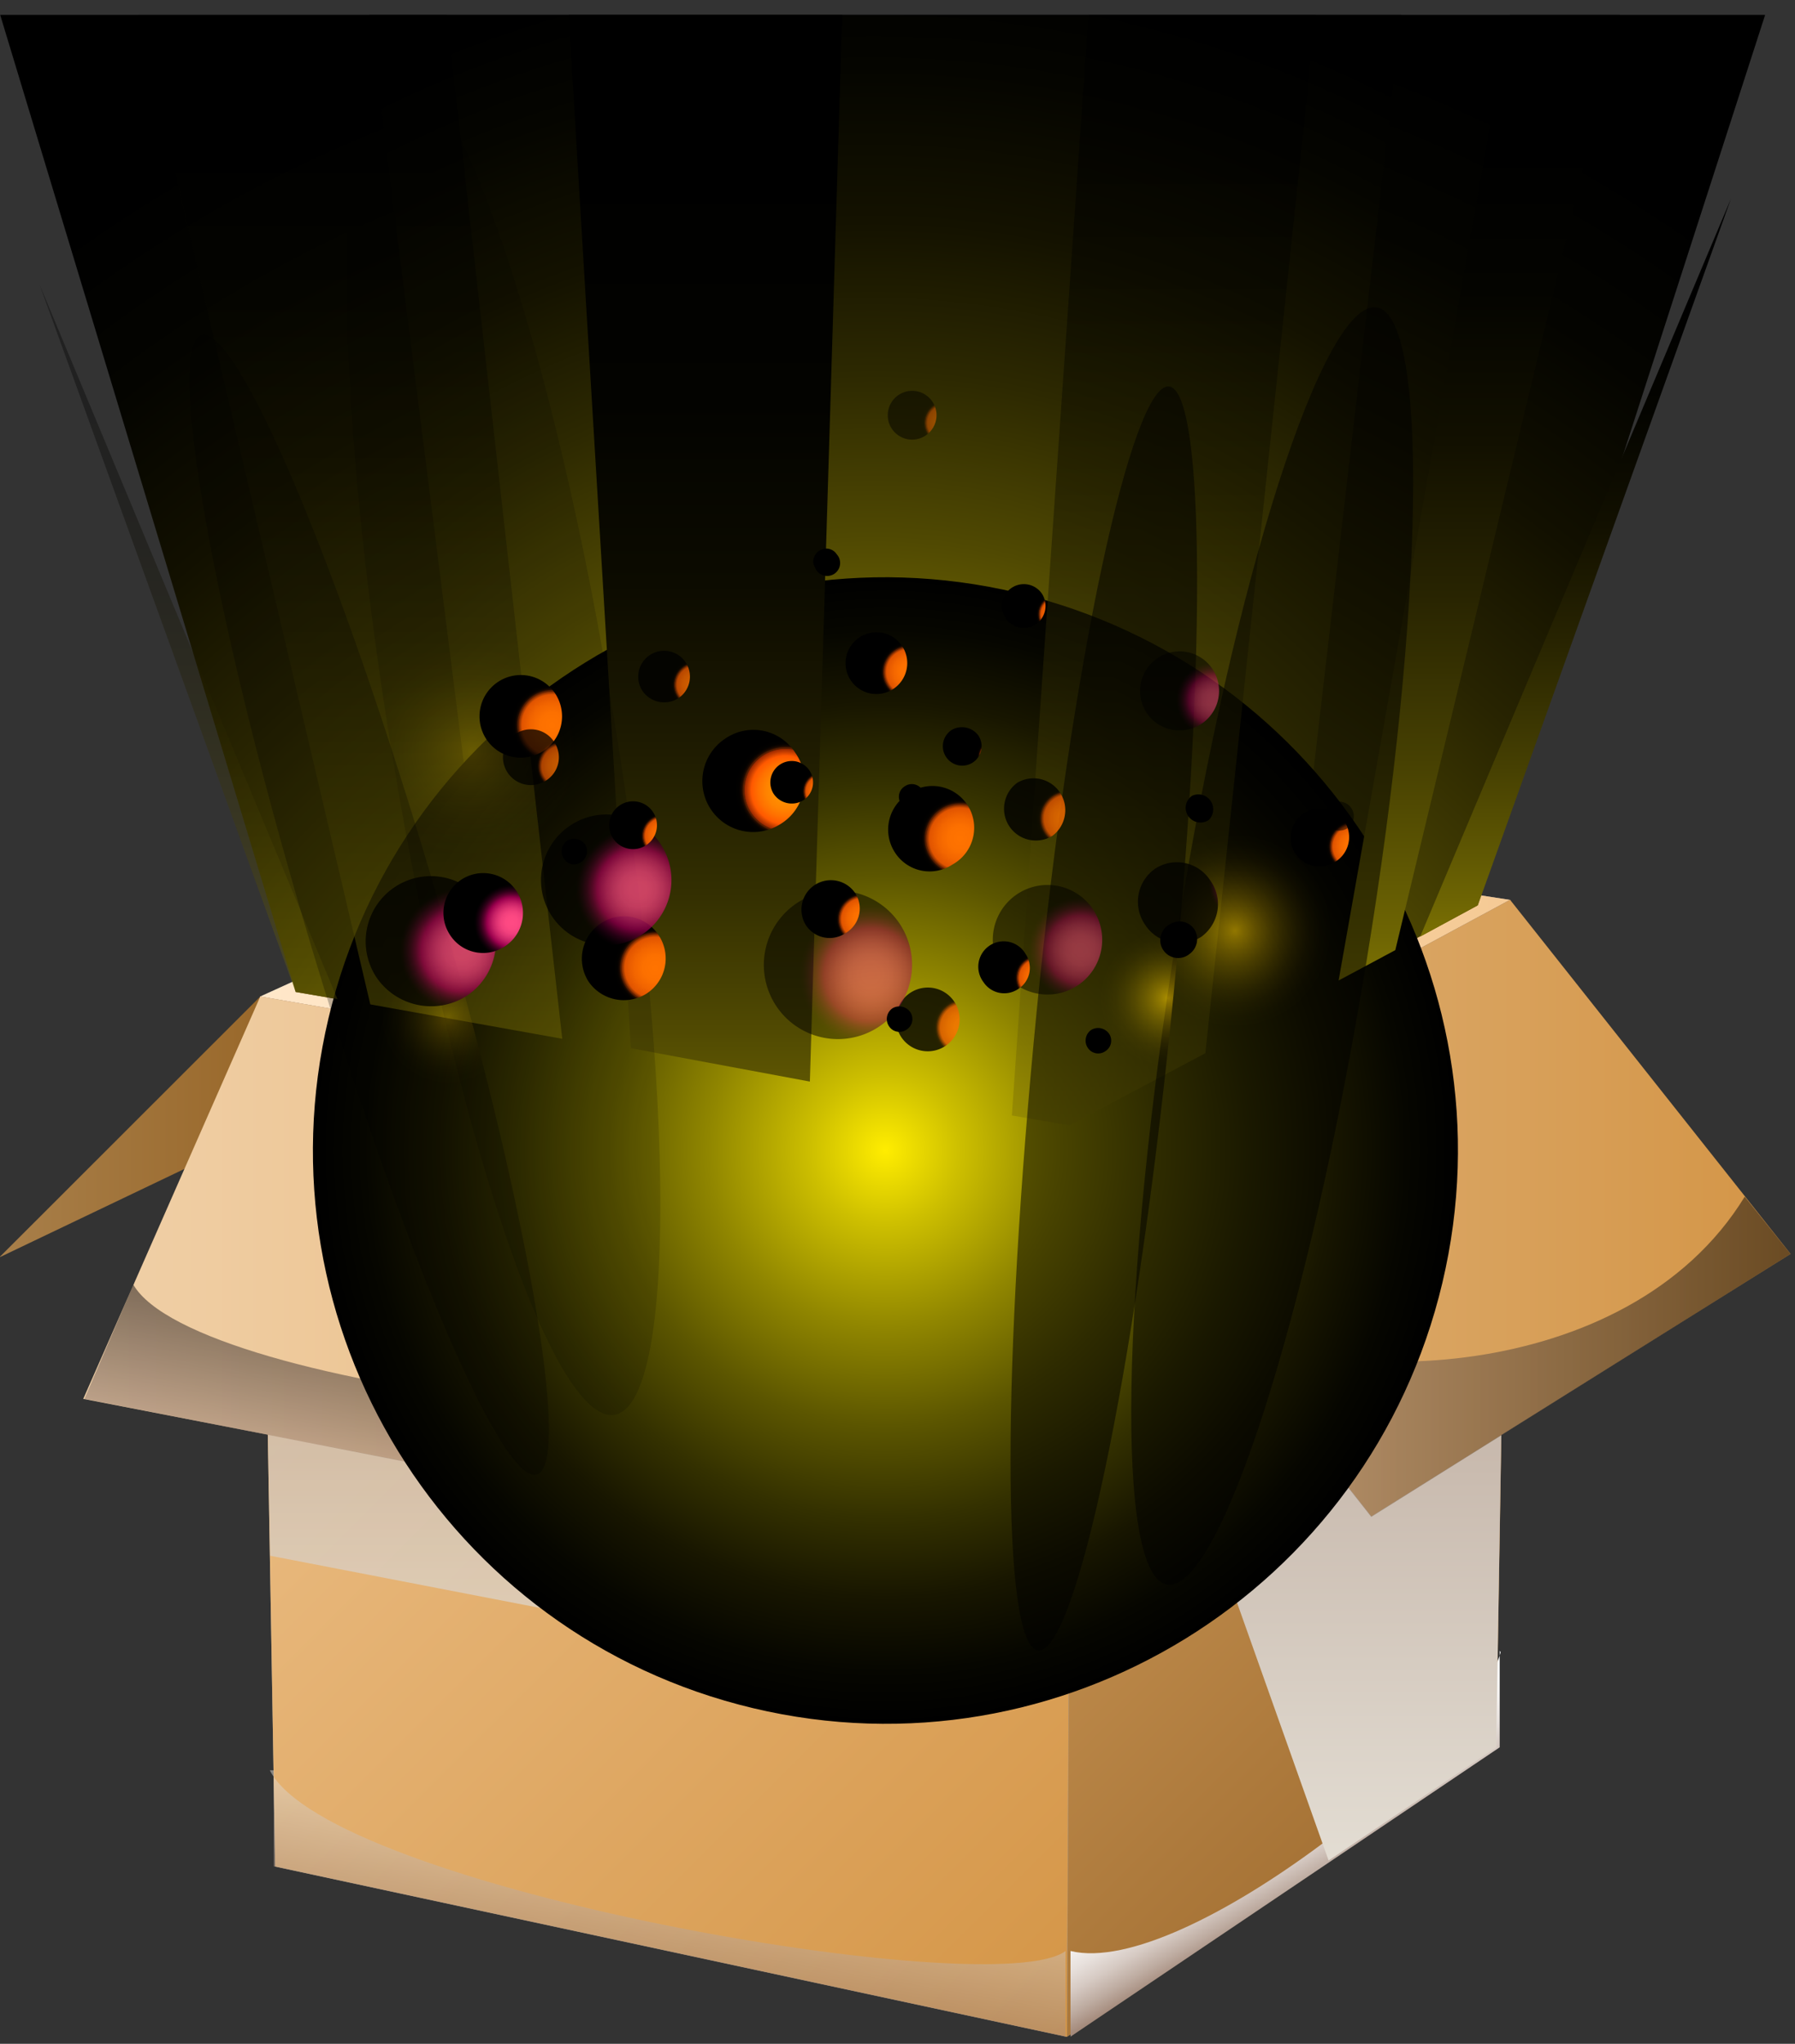 <svg xmlns="http://www.w3.org/2000/svg" width="94" height="107" viewBox="0 0 94 107"><rect x="0" y="0" width="94" height="107" fill="#333333" stroke="none"/><defs><linearGradient id="mo7ia" x1="-.04" x2="13.76" y1="59" y2="59" gradientUnits="userSpaceOnUse"><stop offset="0" stop-color="#a87f4a"/><stop offset="1" stop-color="#99682a"/></linearGradient><linearGradient id="mo7ib" x1="13.63" x2="79.08" y1="50.16" y2="50.16" gradientUnits="userSpaceOnUse"><stop offset="0" stop-color="#ffe7c9"/><stop offset="1" stop-color="#f5ca95"/></linearGradient><linearGradient id="mo7ic" x1="15.45" x2="77.38" y1="50.16" y2="50.16" gradientUnits="userSpaceOnUse"><stop offset="0" stop-color="#a37033"/><stop offset="1" stop-color="#a3753e"/></linearGradient><linearGradient id="mo7id" x1="59.57" x2="11.23" y1="102.93" y2="54.54" gradientUnits="userSpaceOnUse"><stop offset="0" stop-color="#d49546"/><stop offset="1" stop-color="#f0c692"/></linearGradient><linearGradient id="mo7ie" x1="80.23" x2="53.12" y1="89.61" y2="62.49" gradientUnits="userSpaceOnUse"><stop offset="0" stop-color="#a37033"/><stop offset="1" stop-color="#d4a05f"/></linearGradient><linearGradient id="mo7if" x1="34.55" x2="35.67" y1="102.88" y2="96.46" gradientUnits="userSpaceOnUse"><stop offset="0" stop-color="#a48a7b"/><stop offset="1" stop-color="#e3ddd3"/></linearGradient><linearGradient id="mo7ig" x1="68.69" x2="65.59" y1="99.22" y2="93.85" gradientUnits="userSpaceOnUse"><stop offset="0" stop-color="#a48a7b"/><stop offset=".15" stop-color="#beaca1"/><stop offset=".31" stop-color="#d6cac3"/><stop offset=".47" stop-color="#e8e1dd"/><stop offset=".64" stop-color="#f5f2f0"/><stop offset=".81" stop-color="#fcfcfb"/><stop offset="1" stop-color="#fff"/></linearGradient><linearGradient id="mo7ih" x1="34.88" x2="34.88" y1="88.04" y2="52.17" gradientUnits="userSpaceOnUse"><stop offset="0" stop-color="#e3ddd3"/><stop offset="1" stop-color="#a48a7b"/></linearGradient><linearGradient id="mo7ii" x1="38.56" x2="77.39" y1="50.16" y2="50.16" gradientUnits="userSpaceOnUse"><stop offset="0" stop-color="#b38246"/><stop offset="1" stop-color="#e3ac68"/></linearGradient><linearGradient id="mo7ij" x1="67.59" x2="67.59" y1="97.4" y2="47.11" gradientUnits="userSpaceOnUse"><stop offset="0" stop-color="#e3ddd3"/><stop offset="1" stop-color="#a48a7b"/></linearGradient><linearGradient id="mo7ik" x1="4.33" x2="56.11" y1="66.85" y2="66.85" gradientUnits="userSpaceOnUse"><stop offset="0" stop-color="#f0d0a8"/><stop offset="1" stop-color="#e6b06c"/></linearGradient><linearGradient id="mo7il" x1="56.11" x2="93.77" y1="63.25" y2="63.25" gradientUnits="userSpaceOnUse"><stop offset="0" stop-color="#deb27a"/><stop offset="1" stop-color="#d49546"/></linearGradient><linearGradient id="mo7im" x1="26.81" x2="28.61" y1="77.95" y2="67.71" gradientUnits="userSpaceOnUse"><stop offset="0" stop-color="#a48a7b"/><stop offset="1"/></linearGradient><linearGradient id="mo7in" x1="63.71" x2="93.76" y1="71.02" y2="71.02" gradientUnits="userSpaceOnUse"><stop offset="0" stop-color="#a48a7b"/><stop offset="1"/></linearGradient><radialGradient id="mo7io" cx="46.63" cy="72.89" r="76.75" gradientUnits="userSpaceOnUse"><stop offset="0" stop-color="#ffe906"/><stop offset=".09" stop-color="#d7c405"/><stop offset=".22" stop-color="#9f9104"/><stop offset=".35" stop-color="#6e6503"/><stop offset=".49" stop-color="#464002"/><stop offset=".62" stop-color="#282401"/><stop offset=".74" stop-color="#121000"/><stop offset=".86" stop-color="#040400"/><stop offset=".97"/></radialGradient><radialGradient id="mo7ip" cx="45.75" cy="57.88" r="61.72" gradientUnits="userSpaceOnUse"><stop offset="0" stop-color="#ffe906"/><stop offset=".03" stop-color="#f2dd06"/><stop offset=".18" stop-color="#b3a304"/><stop offset=".34" stop-color="#7c7103"/><stop offset=".48" stop-color="#504902"/><stop offset=".62" stop-color="#2d2901"/><stop offset=".75" stop-color="#141200"/><stop offset=".88" stop-color="#050500"/><stop offset=".97"/></radialGradient><radialGradient id="mo7iq" cx="46.36" cy="60.23" r="29.98" gradientUnits="userSpaceOnUse"><stop offset="0" stop-color="#ffed00"/><stop offset=".13" stop-color="#cdbf00"/><stop offset=".31" stop-color="#908600"/><stop offset=".48" stop-color="#5c5600"/><stop offset=".64" stop-color="#343100"/><stop offset=".78" stop-color="#181600"/><stop offset=".91" stop-color="#060600"/><stop offset="1"/></radialGradient><linearGradient id="mo7ir" x1="18.35" x2="18.35" y1="76.54" y2="6.2" gradientUnits="userSpaceOnUse"><stop offset="0" stop-color="#ffe906"/><stop offset=".04" stop-color="#edd806"/><stop offset=".19" stop-color="#afa004"/><stop offset=".34" stop-color="#7a6f03"/><stop offset=".48" stop-color="#4e4702"/><stop offset=".62" stop-color="#2c2801"/><stop offset=".75" stop-color="#141200"/><stop offset=".87" stop-color="#050500"/><stop offset=".97"/></linearGradient><linearGradient id="mo7is" x1="60.96" x2="60.96" y1="82.96" y2="6.67" gradientUnits="userSpaceOnUse"><stop offset="0" stop-color="#ffe906"/><stop offset=".03" stop-color="#f2dd06"/><stop offset=".18" stop-color="#b3a304"/><stop offset=".34" stop-color="#7c7103"/><stop offset=".48" stop-color="#504902"/><stop offset=".62" stop-color="#2d2901"/><stop offset=".75" stop-color="#141200"/><stop offset=".88" stop-color="#050500"/><stop offset=".97"/></linearGradient><linearGradient id="mo7it" x1="36.94" x2="36.94" y1="79.69" y2="6.44" gradientUnits="userSpaceOnUse"><stop offset="0" stop-color="#ffe906"/><stop offset=".07" stop-color="#d0be05"/><stop offset=".16" stop-color="#9f9204"/><stop offset=".25" stop-color="#756b03"/><stop offset=".35" stop-color="#514a02"/><stop offset=".45" stop-color="#332f01"/><stop offset=".56" stop-color="#1d1a01"/><stop offset=".67" stop-color="#0c0b00"/><stop offset=".8" stop-color="#030300"/><stop offset=".97"/></linearGradient><linearGradient id="mo7iu" x1="77.47" x2="77.47" y1="72.21" y2="5.92" gradientUnits="userSpaceOnUse"><stop offset="0" stop-color="#ffe906"/><stop offset=".09" stop-color="#d7c405"/><stop offset=".22" stop-color="#9f9104"/><stop offset=".35" stop-color="#6e6503"/><stop offset=".49" stop-color="#464002"/><stop offset=".62" stop-color="#282401"/><stop offset=".74" stop-color="#121000"/><stop offset=".86" stop-color="#040400"/><stop offset=".97"/></linearGradient><linearGradient id="mo7iv" x1="82.5" x2="82.5" y1="65" y2="14.34" gradientUnits="userSpaceOnUse"><stop offset="0" stop-color="#ffe906"/><stop offset=".09" stop-color="#d7c405"/><stop offset=".22" stop-color="#9f9104"/><stop offset=".35" stop-color="#6e6503"/><stop offset=".49" stop-color="#464002"/><stop offset=".62" stop-color="#282401"/><stop offset=".74" stop-color="#121000"/><stop offset=".86" stop-color="#040400"/><stop offset=".97"/></linearGradient><linearGradient id="mo7iw" x1="9.86" x2="9.86" y1="67.79" y2="18.7" gradientUnits="userSpaceOnUse"><stop offset="0" stop-color="#ffe906"/><stop offset=".09" stop-color="#d7c405"/><stop offset=".22" stop-color="#9f9104"/><stop offset=".35" stop-color="#6e6503"/><stop offset=".49" stop-color="#464002"/><stop offset=".62" stop-color="#282401"/><stop offset=".74" stop-color="#121000"/><stop offset=".86" stop-color="#040400"/><stop offset=".97"/></linearGradient><radialGradient id="mo7ix" cx="24.67" cy="39.36" r="5.84" gradientUnits="userSpaceOnUse"><stop offset="0" stop-color="#fc0"/><stop offset=".08" stop-color="#d9ae00"/><stop offset=".22" stop-color="#a08000"/><stop offset=".36" stop-color="#6f5900"/><stop offset=".5" stop-color="#473900"/><stop offset=".63" stop-color="#282000"/><stop offset=".76" stop-color="#120e00"/><stop offset=".89" stop-color="#050400"/><stop offset="1"/></radialGradient><radialGradient id="mo7iy" cx="64.68" cy="48.72" r="5.03" gradientUnits="userSpaceOnUse"><stop offset="0" stop-color="#fc0"/><stop offset=".08" stop-color="#d9ae00"/><stop offset=".22" stop-color="#a08000"/><stop offset=".36" stop-color="#6f5900"/><stop offset=".5" stop-color="#473900"/><stop offset=".63" stop-color="#282000"/><stop offset=".76" stop-color="#120e00"/><stop offset=".89" stop-color="#050400"/><stop offset="1"/></radialGradient><radialGradient id="mo7iz" cx="23.45" cy="53.25" r="3.54" gradientUnits="userSpaceOnUse"><stop offset="0" stop-color="#fc0"/><stop offset=".08" stop-color="#d9ae00"/><stop offset=".22" stop-color="#a08000"/><stop offset=".36" stop-color="#6f5900"/><stop offset=".5" stop-color="#473900"/><stop offset=".63" stop-color="#282000"/><stop offset=".76" stop-color="#120e00"/><stop offset=".89" stop-color="#050400"/><stop offset="1"/></radialGradient><radialGradient id="mo7iA" cx="61.18" cy="52.26" r="3.55" gradientUnits="userSpaceOnUse"><stop offset="0" stop-color="#fc0"/><stop offset=".08" stop-color="#d9ae00"/><stop offset=".22" stop-color="#a08000"/><stop offset=".36" stop-color="#6f5900"/><stop offset=".5" stop-color="#473900"/><stop offset=".63" stop-color="#282000"/><stop offset=".76" stop-color="#120e00"/><stop offset=".89" stop-color="#050400"/><stop offset="1"/></radialGradient><radialGradient id="mo7iB" cx="34.33" cy="50.67" r="2.2" gradientUnits="userSpaceOnUse"><stop offset=".03" stop-color="#ff7300"/><stop offset=".3" stop-color="#fc7000"/><stop offset=".52" stop-color="#f26500"/><stop offset=".73" stop-color="#e15400"/><stop offset=".8" stop-color="#832d00"/><stop offset=".81" stop-color="#622100"/><stop offset=".82" stop-color="#591e00"/><stop offset=".83" stop-color="#561d00"/><stop offset=".84" stop-color="#3b1400"/><stop offset=".85" stop-color="#250c00"/><stop offset=".87" stop-color="#140700"/><stop offset=".89" stop-color="#090300"/><stop offset=".92" stop-color="#020100"/><stop offset="1"/></radialGradient><radialGradient id="mo7iC" cx="50.47" cy="53.8" r="1.68" gradientUnits="userSpaceOnUse"><stop offset=".03" stop-color="#ff7300"/><stop offset=".3" stop-color="#fc7000"/><stop offset=".52" stop-color="#f26500"/><stop offset=".73" stop-color="#e15400"/><stop offset=".8" stop-color="#832d00"/><stop offset=".81" stop-color="#622100"/><stop offset=".82" stop-color="#591e00"/><stop offset=".83" stop-color="#561d00"/><stop offset=".84" stop-color="#3b1400"/><stop offset=".85" stop-color="#250c00"/><stop offset=".87" stop-color="#140700"/><stop offset=".89" stop-color="#090300"/><stop offset=".92" stop-color="#020100"/><stop offset="1"/></radialGradient><radialGradient id="mo7iD" cx="36.45" cy="35.85" r="1.36" gradientUnits="userSpaceOnUse"><stop offset=".03" stop-color="#ff7300"/><stop offset=".3" stop-color="#fc7000"/><stop offset=".52" stop-color="#f26500"/><stop offset=".73" stop-color="#e15400"/><stop offset=".8" stop-color="#832d00"/><stop offset=".81" stop-color="#622100"/><stop offset=".82" stop-color="#591e00"/><stop offset=".83" stop-color="#561d00"/><stop offset=".84" stop-color="#3b1400"/><stop offset=".85" stop-color="#250c00"/><stop offset=".87" stop-color="#140700"/><stop offset=".89" stop-color="#090300"/><stop offset=".92" stop-color="#020100"/><stop offset="1"/></radialGradient><radialGradient id="mo7iE" cx="55.9" cy="42.85" r="1.67" gradientUnits="userSpaceOnUse"><stop offset=".03" stop-color="#ff7300"/><stop offset=".3" stop-color="#fc7000"/><stop offset=".52" stop-color="#f26500"/><stop offset=".73" stop-color="#e15400"/><stop offset=".8" stop-color="#832d00"/><stop offset=".81" stop-color="#622100"/><stop offset=".82" stop-color="#591e00"/><stop offset=".83" stop-color="#561d00"/><stop offset=".84" stop-color="#3b1400"/><stop offset=".85" stop-color="#250c00"/><stop offset=".87" stop-color="#140700"/><stop offset=".89" stop-color="#090300"/><stop offset=".92" stop-color="#020100"/><stop offset="1"/></radialGradient><radialGradient id="mo7iF" cx="47.61" cy="35.18" r="1.62" gradientUnits="userSpaceOnUse"><stop offset=".03" stop-color="#ff7300"/><stop offset=".3" stop-color="#fc7000"/><stop offset=".52" stop-color="#f26500"/><stop offset=".73" stop-color="#e15400"/><stop offset=".8" stop-color="#832d00"/><stop offset=".81" stop-color="#622100"/><stop offset=".82" stop-color="#591e00"/><stop offset=".83" stop-color="#561d00"/><stop offset=".84" stop-color="#3b1400"/><stop offset=".85" stop-color="#250c00"/><stop offset=".87" stop-color="#140700"/><stop offset=".89" stop-color="#090300"/><stop offset=".92" stop-color="#020100"/><stop offset="1"/></radialGradient><radialGradient id="mo7iG" cx="45.59" cy="51.03" r="3.9" gradientUnits="userSpaceOnUse"><stop offset=".03" stop-color="#ff4a84"/><stop offset=".16" stop-color="#fc4882"/><stop offset=".28" stop-color="#f1407d"/><stop offset=".38" stop-color="#df3373"/><stop offset=".48" stop-color="#c72166"/><stop offset=".58" stop-color="#a70a55"/><stop offset=".62" stop-color="#99004d"/><stop offset=".64" stop-color="#8b0046"/><stop offset=".71" stop-color="#5a002d"/><stop offset=".78" stop-color="#33001a"/><stop offset=".85" stop-color="#17000c"/><stop offset=".91" stop-color="#060003"/><stop offset=".95"/></radialGradient><radialGradient id="mo7iH" cx="56.61" cy="49.72" r="2.88" gradientUnits="userSpaceOnUse"><stop offset=".03" stop-color="#ff4a84"/><stop offset=".16" stop-color="#fc4882"/><stop offset=".28" stop-color="#f1407d"/><stop offset=".38" stop-color="#df3373"/><stop offset=".48" stop-color="#c72166"/><stop offset=".58" stop-color="#a70a55"/><stop offset=".62" stop-color="#99004d"/><stop offset=".64" stop-color="#8b0046"/><stop offset=".71" stop-color="#5a002d"/><stop offset=".78" stop-color="#33001a"/><stop offset=".85" stop-color="#17000c"/><stop offset=".91" stop-color="#060003"/><stop offset=".95"/></radialGradient><radialGradient id="mo7iI" cx="63.56" cy="36.64" r="2.07" gradientUnits="userSpaceOnUse"><stop offset=".03" stop-color="#ff4a84"/><stop offset=".16" stop-color="#fc4882"/><stop offset=".28" stop-color="#f1407d"/><stop offset=".38" stop-color="#df3373"/><stop offset=".48" stop-color="#c72166"/><stop offset=".58" stop-color="#a70a55"/><stop offset=".62" stop-color="#99004d"/><stop offset=".64" stop-color="#8b0046"/><stop offset=".71" stop-color="#5a002d"/><stop offset=".78" stop-color="#33001a"/><stop offset=".85" stop-color="#17000c"/><stop offset=".91" stop-color="#060003"/><stop offset=".95"/></radialGradient><radialGradient id="mo7iJ" cx="24.2" cy="49.76" r="3.43" gradientUnits="userSpaceOnUse"><stop offset=".03" stop-color="#ff4a84"/><stop offset=".16" stop-color="#fc4882"/><stop offset=".28" stop-color="#f1407d"/><stop offset=".38" stop-color="#df3373"/><stop offset=".48" stop-color="#c72166"/><stop offset=".58" stop-color="#a70a55"/><stop offset=".62" stop-color="#99004d"/><stop offset=".64" stop-color="#8b0046"/><stop offset=".71" stop-color="#5a002d"/><stop offset=".78" stop-color="#33001a"/><stop offset=".85" stop-color="#17000c"/><stop offset=".91" stop-color="#060003"/><stop offset=".95"/></radialGradient><radialGradient id="mo7iK" cx="65.32" cy="46.25" r="2.12" gradientUnits="userSpaceOnUse"><stop offset=".03" stop-color="#ff4a84"/><stop offset=".16" stop-color="#fc4882"/><stop offset=".28" stop-color="#f1407d"/><stop offset=".38" stop-color="#df3373"/><stop offset=".48" stop-color="#c72166"/><stop offset=".58" stop-color="#a70a55"/><stop offset=".62" stop-color="#99004d"/><stop offset=".64" stop-color="#8b0046"/><stop offset=".71" stop-color="#5a002d"/><stop offset=".78" stop-color="#33001a"/><stop offset=".85" stop-color="#17000c"/><stop offset=".91" stop-color="#060003"/><stop offset=".95"/></radialGradient><radialGradient id="mo7iL" cx="45.16" cy="48.12" r="1.49" gradientUnits="userSpaceOnUse"><stop offset=".03" stop-color="#ff7300"/><stop offset=".3" stop-color="#fc7000"/><stop offset=".52" stop-color="#f26500"/><stop offset=".73" stop-color="#e15400"/><stop offset=".8" stop-color="#832d00"/><stop offset=".81" stop-color="#622100"/><stop offset=".82" stop-color="#591e00"/><stop offset=".83" stop-color="#561d00"/><stop offset=".84" stop-color="#3b1400"/><stop offset=".85" stop-color="#250c00"/><stop offset=".87" stop-color="#140700"/><stop offset=".89" stop-color="#090300"/><stop offset=".92" stop-color="#020100"/><stop offset="1"/></radialGradient><radialGradient id="mo7iM" cx="50.28" cy="43.9" r="2.2" gradientUnits="userSpaceOnUse"><stop offset=".03" stop-color="#ff7300"/><stop offset=".3" stop-color="#fc7000"/><stop offset=".52" stop-color="#f26500"/><stop offset=".73" stop-color="#e15400"/><stop offset=".8" stop-color="#832d00"/><stop offset=".81" stop-color="#622100"/><stop offset=".82" stop-color="#591e00"/><stop offset=".83" stop-color="#561d00"/><stop offset=".84" stop-color="#3b1400"/><stop offset=".85" stop-color="#250c00"/><stop offset=".87" stop-color="#140700"/><stop offset=".89" stop-color="#090300"/><stop offset=".92" stop-color="#020100"/><stop offset="1"/></radialGradient><radialGradient id="mo7iN" cx="70.9" cy="44.32" r="1.49" gradientUnits="userSpaceOnUse"><stop offset=".03" stop-color="#ff7300"/><stop offset=".3" stop-color="#fc7000"/><stop offset=".52" stop-color="#f26500"/><stop offset=".73" stop-color="#e15400"/><stop offset=".8" stop-color="#832d00"/><stop offset=".81" stop-color="#622100"/><stop offset=".82" stop-color="#591e00"/><stop offset=".83" stop-color="#561d00"/><stop offset=".84" stop-color="#3b1400"/><stop offset=".85" stop-color="#250c00"/><stop offset=".87" stop-color="#140700"/><stop offset=".89" stop-color="#090300"/><stop offset=".92" stop-color="#020100"/><stop offset="1"/></radialGradient><radialGradient id="mo7iO" cx="41.14" cy="41.36" r="2.67" gradientUnits="userSpaceOnUse"><stop offset=".03" stop-color="#ff9100"/><stop offset=".22" stop-color="#ff8e00"/><stop offset=".38" stop-color="#ff8300"/><stop offset=".53" stop-color="#ff7100"/><stop offset=".67" stop-color="#ff5900"/><stop offset=".8" stop-color="#9d2a00"/><stop offset=".81" stop-color="#621f00"/><stop offset=".82" stop-color="#591d00"/><stop offset=".83" stop-color="#561d00"/><stop offset=".84" stop-color="#3b1400"/><stop offset=".85" stop-color="#250c00"/><stop offset=".87" stop-color="#140700"/><stop offset=".89" stop-color="#090300"/><stop offset=".92" stop-color="#020100"/><stop offset="1"/></radialGradient><radialGradient id="mo7iP" cx="48.85" cy="53.89" r=".68" gradientUnits="userSpaceOnUse"><stop offset=".03" stop-color="#ff7300"/><stop offset=".3" stop-color="#fc7000"/><stop offset=".52" stop-color="#f26500"/><stop offset=".73" stop-color="#e15400"/><stop offset=".8" stop-color="#832d00"/><stop offset=".81" stop-color="#622100"/><stop offset=".82" stop-color="#591e00"/><stop offset=".83" stop-color="#561d00"/><stop offset=".84" stop-color="#3b1400"/><stop offset=".85" stop-color="#250c00"/><stop offset=".87" stop-color="#140700"/><stop offset=".89" stop-color="#090300"/><stop offset=".92" stop-color="#020100"/><stop offset="1"/></radialGradient><radialGradient id="mo7iQ" cx="59.3" cy="55.02" r=".68" gradientUnits="userSpaceOnUse"><stop offset=".03" stop-color="#ff7300"/><stop offset=".3" stop-color="#fc7000"/><stop offset=".52" stop-color="#f26500"/><stop offset=".73" stop-color="#e15400"/><stop offset=".8" stop-color="#832d00"/><stop offset=".81" stop-color="#622100"/><stop offset=".82" stop-color="#591e00"/><stop offset=".83" stop-color="#561d00"/><stop offset=".84" stop-color="#3b1400"/><stop offset=".85" stop-color="#250c00"/><stop offset=".87" stop-color="#140700"/><stop offset=".89" stop-color="#090300"/><stop offset=".92" stop-color="#020100"/><stop offset="1"/></radialGradient><radialGradient id="mo7iR" cx="65.47" cy="48.18" r=".94" gradientUnits="userSpaceOnUse"><stop offset=".03" stop-color="#ff7300"/><stop offset=".3" stop-color="#fc7000"/><stop offset=".52" stop-color="#f26500"/><stop offset=".73" stop-color="#e15400"/><stop offset=".8" stop-color="#832d00"/><stop offset=".81" stop-color="#622100"/><stop offset=".82" stop-color="#591e00"/><stop offset=".83" stop-color="#561d00"/><stop offset=".84" stop-color="#3b1400"/><stop offset=".85" stop-color="#250c00"/><stop offset=".87" stop-color="#140700"/><stop offset=".89" stop-color="#090300"/><stop offset=".92" stop-color="#020100"/><stop offset="1"/></radialGradient><radialGradient id="mo7iS" cx="49.47" cy="42.19" r=".68" gradientUnits="userSpaceOnUse"><stop offset=".03" stop-color="#ff7300"/><stop offset=".3" stop-color="#fc7000"/><stop offset=".52" stop-color="#f26500"/><stop offset=".73" stop-color="#e15400"/><stop offset=".8" stop-color="#832d00"/><stop offset=".81" stop-color="#622100"/><stop offset=".82" stop-color="#591e00"/><stop offset=".83" stop-color="#561d00"/><stop offset=".84" stop-color="#3b1400"/><stop offset=".85" stop-color="#250c00"/><stop offset=".87" stop-color="#140700"/><stop offset=".89" stop-color="#090300"/><stop offset=".92" stop-color="#020100"/><stop offset="1"/></radialGradient><radialGradient id="mo7iT" cx="46.89" cy="28.32" r=".68" gradientUnits="userSpaceOnUse"><stop offset=".03" stop-color="#ff7300"/><stop offset=".3" stop-color="#fc7000"/><stop offset=".52" stop-color="#f26500"/><stop offset=".73" stop-color="#e15400"/><stop offset=".8" stop-color="#832d00"/><stop offset=".81" stop-color="#622100"/><stop offset=".82" stop-color="#591e00"/><stop offset=".83" stop-color="#561d00"/><stop offset=".84" stop-color="#3b1400"/><stop offset=".85" stop-color="#250c00"/><stop offset=".87" stop-color="#140700"/><stop offset=".89" stop-color="#090300"/><stop offset=".92" stop-color="#020100"/><stop offset="1"/></radialGradient><radialGradient id="mo7iU" cx="31.75" cy="45.14" r=".68" gradientUnits="userSpaceOnUse"><stop offset=".03" stop-color="#ff7300"/><stop offset=".3" stop-color="#fc7000"/><stop offset=".52" stop-color="#f26500"/><stop offset=".73" stop-color="#e15400"/><stop offset=".8" stop-color="#832d00"/><stop offset=".81" stop-color="#622100"/><stop offset=".82" stop-color="#591e00"/><stop offset=".83" stop-color="#561d00"/><stop offset=".84" stop-color="#3b1400"/><stop offset=".85" stop-color="#250c00"/><stop offset=".87" stop-color="#140700"/><stop offset=".89" stop-color="#090300"/><stop offset=".92" stop-color="#020100"/><stop offset="1"/></radialGradient><radialGradient id="mo7iV" cx="49.51" cy="22.14" r="1.28" gradientUnits="userSpaceOnUse"><stop offset=".03" stop-color="#ff7300"/><stop offset=".3" stop-color="#fc7000"/><stop offset=".52" stop-color="#f26500"/><stop offset=".73" stop-color="#e15400"/><stop offset=".8" stop-color="#832d00"/><stop offset=".81" stop-color="#622100"/><stop offset=".82" stop-color="#591e00"/><stop offset=".83" stop-color="#561d00"/><stop offset=".84" stop-color="#3b1400"/><stop offset=".85" stop-color="#250c00"/><stop offset=".87" stop-color="#140700"/><stop offset=".89" stop-color="#090300"/><stop offset=".92" stop-color="#020100"/><stop offset="1"/></radialGradient><radialGradient id="mo7iW" cx="28.92" cy="37.95" r="2.17" gradientUnits="userSpaceOnUse"><stop offset=".03" stop-color="#ff7300"/><stop offset=".3" stop-color="#fc7000"/><stop offset=".52" stop-color="#f26500"/><stop offset=".73" stop-color="#e15400"/><stop offset=".8" stop-color="#832d00"/><stop offset=".81" stop-color="#622100"/><stop offset=".82" stop-color="#591e00"/><stop offset=".83" stop-color="#561d00"/><stop offset=".84" stop-color="#3b1400"/><stop offset=".85" stop-color="#250c00"/><stop offset=".87" stop-color="#140700"/><stop offset=".89" stop-color="#090300"/><stop offset=".92" stop-color="#020100"/><stop offset="1"/></radialGradient><radialGradient id="mo7iX" cx="29.45" cy="40.11" r="1.47" gradientUnits="userSpaceOnUse"><stop offset=".03" stop-color="#ff7300"/><stop offset=".3" stop-color="#fc7000"/><stop offset=".52" stop-color="#f26500"/><stop offset=".73" stop-color="#e15400"/><stop offset=".8" stop-color="#832d00"/><stop offset=".81" stop-color="#622100"/><stop offset=".82" stop-color="#591e00"/><stop offset=".83" stop-color="#561d00"/><stop offset=".84" stop-color="#3b1400"/><stop offset=".85" stop-color="#250c00"/><stop offset=".87" stop-color="#140700"/><stop offset=".89" stop-color="#090300"/><stop offset=".92" stop-color="#020100"/><stop offset="1"/></radialGradient><radialGradient id="mo7iY" cx="55.36" cy="32.16" r="1.15" gradientUnits="userSpaceOnUse"><stop offset=".03" stop-color="#ff7300"/><stop offset=".3" stop-color="#fc7000"/><stop offset=".52" stop-color="#f26500"/><stop offset=".73" stop-color="#e15400"/><stop offset=".8" stop-color="#832d00"/><stop offset=".81" stop-color="#622100"/><stop offset=".82" stop-color="#591e00"/><stop offset=".83" stop-color="#561d00"/><stop offset=".84" stop-color="#3b1400"/><stop offset=".85" stop-color="#250c00"/><stop offset=".87" stop-color="#140700"/><stop offset=".89" stop-color="#090300"/><stop offset=".92" stop-color="#020100"/><stop offset="1"/></radialGradient><radialGradient id="mo7iZ" cx="64.64" cy="42.78" r=".78" gradientUnits="userSpaceOnUse"><stop offset=".03" stop-color="#ff7300"/><stop offset=".3" stop-color="#fc7000"/><stop offset=".52" stop-color="#f26500"/><stop offset=".73" stop-color="#e15400"/><stop offset=".8" stop-color="#832d00"/><stop offset=".81" stop-color="#622100"/><stop offset=".82" stop-color="#591e00"/><stop offset=".83" stop-color="#561d00"/><stop offset=".84" stop-color="#3b1400"/><stop offset=".85" stop-color="#250c00"/><stop offset=".87" stop-color="#140700"/><stop offset=".89" stop-color="#090300"/><stop offset=".92" stop-color="#020100"/><stop offset="1"/></radialGradient><radialGradient id="mo7iaa" cx="26.81" cy="48.29" r="2.09" gradientUnits="userSpaceOnUse"><stop offset=".03" stop-color="#ff4a84"/><stop offset=".16" stop-color="#fc4882"/><stop offset=".28" stop-color="#f1407d"/><stop offset=".38" stop-color="#df3373"/><stop offset=".48" stop-color="#c72166"/><stop offset=".58" stop-color="#a70a55"/><stop offset=".62" stop-color="#99004d"/><stop offset=".64" stop-color="#8b0046"/><stop offset=".71" stop-color="#5a002d"/><stop offset=".78" stop-color="#33001a"/><stop offset=".85" stop-color="#17000c"/><stop offset=".91" stop-color="#060003"/><stop offset=".95"/></radialGradient><radialGradient id="mo7iab" cx="43.04" cy="41.43" r="1.13" gradientUnits="userSpaceOnUse"><stop offset=".03" stop-color="#ff7300"/><stop offset=".3" stop-color="#fc7000"/><stop offset=".52" stop-color="#f26500"/><stop offset=".73" stop-color="#e15400"/><stop offset=".8" stop-color="#832d00"/><stop offset=".81" stop-color="#622100"/><stop offset=".82" stop-color="#591e00"/><stop offset=".83" stop-color="#561d00"/><stop offset=".84" stop-color="#3b1400"/><stop offset=".85" stop-color="#250c00"/><stop offset=".87" stop-color="#140700"/><stop offset=".89" stop-color="#090300"/><stop offset=".92" stop-color="#020100"/><stop offset="1"/></radialGradient><radialGradient id="mo7iac" cx="54.36" cy="51.19" r="1.33" gradientUnits="userSpaceOnUse"><stop offset=".03" stop-color="#ff7300"/><stop offset=".3" stop-color="#fc7000"/><stop offset=".52" stop-color="#f26500"/><stop offset=".73" stop-color="#e15400"/><stop offset=".8" stop-color="#832d00"/><stop offset=".81" stop-color="#622100"/><stop offset=".82" stop-color="#591e00"/><stop offset=".83" stop-color="#561d00"/><stop offset=".84" stop-color="#3b1400"/><stop offset=".85" stop-color="#250c00"/><stop offset=".87" stop-color="#140700"/><stop offset=".89" stop-color="#090300"/><stop offset=".92" stop-color="#020100"/><stop offset="1"/></radialGradient><radialGradient id="mo7iad" cx="52.13" cy="39.63" r="1.02" gradientUnits="userSpaceOnUse"><stop offset=".03" stop-color="#ff7300"/><stop offset=".3" stop-color="#fc7000"/><stop offset=".52" stop-color="#f26500"/><stop offset=".73" stop-color="#e15400"/><stop offset=".8" stop-color="#832d00"/><stop offset=".81" stop-color="#622100"/><stop offset=".82" stop-color="#591e00"/><stop offset=".83" stop-color="#561d00"/><stop offset=".84" stop-color="#3b1400"/><stop offset=".85" stop-color="#250c00"/><stop offset=".87" stop-color="#140700"/><stop offset=".89" stop-color="#090300"/><stop offset=".92" stop-color="#020100"/><stop offset="1"/></radialGradient><radialGradient id="mo7iae" cx="71.95" cy="43.22" r=".76" gradientUnits="userSpaceOnUse"><stop offset=".03" stop-color="#ff7300"/><stop offset=".3" stop-color="#fc7000"/><stop offset=".52" stop-color="#f26500"/><stop offset=".73" stop-color="#e15400"/><stop offset=".8" stop-color="#832d00"/><stop offset=".81" stop-color="#622100"/><stop offset=".82" stop-color="#591e00"/><stop offset=".83" stop-color="#561d00"/><stop offset=".84" stop-color="#3b1400"/><stop offset=".85" stop-color="#250c00"/><stop offset=".87" stop-color="#140700"/><stop offset=".89" stop-color="#090300"/><stop offset=".92" stop-color="#020100"/><stop offset="1"/></radialGradient><radialGradient id="mo7iaf" cx="33.41" cy="46.55" r="3.43" gradientUnits="userSpaceOnUse"><stop offset=".03" stop-color="#ff4a84"/><stop offset=".16" stop-color="#fc4882"/><stop offset=".28" stop-color="#f1407d"/><stop offset=".38" stop-color="#df3373"/><stop offset=".48" stop-color="#c72166"/><stop offset=".58" stop-color="#a70a55"/><stop offset=".62" stop-color="#99004d"/><stop offset=".64" stop-color="#8b0046"/><stop offset=".71" stop-color="#5a002d"/><stop offset=".78" stop-color="#33001a"/><stop offset=".85" stop-color="#17000c"/><stop offset=".91" stop-color="#060003"/><stop offset=".95"/></radialGradient><radialGradient id="mo7iag" cx="34.71" cy="43.76" r="1.26" gradientUnits="userSpaceOnUse"><stop offset=".03" stop-color="#ff7300"/><stop offset=".3" stop-color="#fc7000"/><stop offset=".52" stop-color="#f26500"/><stop offset=".73" stop-color="#e15400"/><stop offset=".8" stop-color="#832d00"/><stop offset=".81" stop-color="#622100"/><stop offset=".82" stop-color="#591e00"/><stop offset=".83" stop-color="#561d00"/><stop offset=".84" stop-color="#3b1400"/><stop offset=".85" stop-color="#250c00"/><stop offset=".87" stop-color="#140700"/><stop offset=".89" stop-color="#090300"/><stop offset=".92" stop-color="#020100"/><stop offset="1"/></radialGradient></defs><g><g><g><path fill="url(#mo7ia)" d="M13.632 52.17l.13 7.065L-.04 65.831z"/></g><g><path fill="#999" d="M38.553 40.83L13.63 52.17l.781 45.547 41.46 8.916 22.475-15.147.73-44.373z"/></g><g><path fill="url(#mo7ib)" d="M13.63 52.17l42.476 7.327 22.97-12.384-40.523-6.283z"/></g><g><path fill="url(#mo7ic)" d="M15.48 51.933l40.523 6.987 21.38-11.524L38.633 41.4z"/></g><g><path fill="url(#mo7id)" d="M55.871 106.632l.235-47.136L13.63 52.17l.781 45.546z"/></g><g><path fill="url(#mo7ie)" d="M56.114 59.494l-.234 47.136 22.475-15.147.73-44.373z"/></g><g opacity=".5"><path fill="url(#mo7if)" d="M14.338 92.68v5.032l41.46 8.916v-4.484c-3.724 2.763-38.569-3.285-41.668-9.464z"/></g><g><path fill="url(#mo7ig)" d="M78.535 86.42v5.058L56.06 106.625v-4.484c6.016 1.46 21.329-11.002 22.527-15.643z"/></g><g opacity=".75"><path fill="url(#mo7ih)" d="M13.63 52.17l.52 29.278 34.117 6.596 7.839-28.548z"/></g><g><path fill="url(#mo7ii)" d="M38.634 41.4l-.104 14.495 17.475 3.025 21.38-11.524z"/></g><g><path fill="url(#mo7ij)" d="M56.11 59.494L69.574 97.4l8.777-5.918.729-44.373z"/></g><g><path fill="url(#mo7ik)" d="M13.631 52.17L4.36 73.235l42.892 8.317 8.855-22.056z"/></g><g><path fill="url(#mo7il)" d="M56.11 59.494L79.08 47.11l14.688 18.537-21.954 13.739z"/></g><g opacity=".6"><path fill="url(#mo7im)" d="M7.024 67.16L4.42 73.235l42.866 8.395 3.959-9.855c-7.813 4.9-41.07 1.12-44.273-4.537z"/></g><g opacity=".5"><path fill="url(#mo7in)" d="M63.71 69.142c5.365 3.52 21.485 3.571 27.657-6.492l2.396 2.998L71.81 79.414z"/></g><g><path fill="url(#mo7io)" d="M92.436.78H.01l15.47 51.151 40.522 6.988 21.38-11.524z"/></g><g><path fill="url(#mo7ip)" d="M73.379.78H19.34l6.693 52.95 29.975 5.189 11.329-6.101z"/></g><g><g><path fill="url(#mo7iq)" d="M75.533 67.163c3.823-16.125-6.136-32.299-22.244-36.125-16.107-3.827-32.264 6.143-36.086 22.268C13.38 69.43 23.339 85.605 39.447 89.43c16.107 3.827 32.264-6.143 36.086-22.268z"/></g></g><g opacity=".5"><path fill="url(#mo7ir)" d="M23.402.78H7.23l12.162 51.803 10.052 1.8z"/></g><g opacity=".5"><path fill="url(#mo7is)" d="M57 .78h11.902l-5.781 54.358-7.11 3.78-3.021-.52z"/></g><g><path fill="url(#mo7it)" d="M44.103.78H29.78l3.255 54.097 9.376 1.747z"/></g><g><path fill="url(#mo7iu)" d="M84.84.78H79.06L70.1 51.332l2.969-1.59z"/></g><g><path fill="url(#mo7iv)" d="M90.647 10.4L74.37 49.037l3.021-1.642z"/></g><g opacity=".35"><path fill="url(#mo7iw)" d="M2.07 14.89l15.6 37.412-2.188-.365z"/></g><g><g opacity=".15"><path fill="url(#mo7ix)" d="M32.177 37.754c3.204 19.527 3.204 35.796 0 36.317-3.203.521-8.385-14.887-11.615-34.414-3.23-19.527-3.203-35.795 0-36.343 3.203-.547 8.49 14.887 11.615 34.44z"/></g><g opacity=".5"><path fill="url(#mo7iy)" d="M71.557 50.344c3.047-18.484 3.28-33.892.52-34.257-2.76-.365-7.448 14.13-10.417 32.615-2.969 18.484-3.281 33.892-.52 34.257 2.76.365 7.396-14.209 10.417-32.615z"/></g><g opacity=".25"><path fill="url(#mo7iz)" d="M22.72 46.381c4.844 16.451 7.266 30.269 5.39 30.816-1.874.548-7.291-12.357-12.161-28.834-4.87-16.477-7.266-30.269-5.391-30.816 1.875-.548 7.318 12.358 12.162 28.834z"/></g><g opacity=".5"><path fill="url(#mo7iA)" d="M61.293 53.68c-1.875 18.25-4.974 32.929-6.928 32.72-1.953-.208-1.875-15.2-.078-33.45 1.797-18.249 5-32.9 6.928-32.718 1.927.182 1.979 15.173.078 33.449z"/></g></g><g><path fill="url(#mo7iB)" d="M33.867 52.013a2.238 2.238 0 0 1-3.047-.626 2.218 2.218 0 0 1 .651-3.05 2.16 2.16 0 0 1 3.021.625 2.191 2.191 0 0 1-.625 3.05z"/></g><g opacity=".8"><path fill="url(#mo7iC)" d="M49.63 54.67a1.666 1.666 0 0 1-2.652-1.737 1.67 1.67 0 0 1 2.044-1.175 1.667 1.667 0 0 1 1.21 1.878c-.066.407-.28.776-.602 1.034z"/></g><g opacity=".8"><path fill="url(#mo7iD)" d="M35.535 36.547a1.379 1.379 0 0 1-1.901-.39 1.357 1.357 0 0 1 1.413-2.06 1.354 1.354 0 0 1 .98 1.843 1.355 1.355 0 0 1-.492.607z"/></g><g opacity=".8"><path fill="url(#mo7iE)" d="M55.094 43.771a1.665 1.665 0 0 1-2.486-1.74c.078-.422.315-.798.663-1.05a1.665 1.665 0 0 1 2.486 1.741 1.669 1.669 0 0 1-.663 1.05z"/></g><g><path fill="url(#mo7iF)" d="M46.763 36.08a1.613 1.613 0 0 1-2.483-1.373 1.618 1.618 0 0 1 1.95-1.572 1.614 1.614 0 0 1 1.144 2.228 1.616 1.616 0 0 1-.611.716z"/></g><g opacity=".5"><path fill="url(#mo7iG)" d="M46.01 53.762a3.877 3.877 0 0 1-5.728-1.794 3.889 3.889 0 0 1 .881-4.227 3.88 3.88 0 0 1 6.516 3.567 3.885 3.885 0 0 1-1.67 2.454z"/></g><g opacity=".5"><path fill="url(#mo7iH)" d="M56.423 51.598a2.862 2.862 0 0 1-4.227-1.331 2.87 2.87 0 0 1 2.133-3.888 2.862 2.862 0 0 1 2.927 1.256 2.87 2.87 0 0 1-.833 3.963z"/></g><g opacity=".5"><path fill="url(#mo7iI)" d="M62.902 37.905a2.068 2.068 0 0 1-2.864-.6 2.074 2.074 0 0 1 1.348-3.169 2.067 2.067 0 0 1 2.417 1.651 2.074 2.074 0 0 1-.9 2.118z"/></g><g opacity=".75"><path fill="url(#mo7iJ)" d="M24.44 52.136a3.46 3.46 0 0 1-4.74-.99 3.418 3.418 0 0 1 1.589-5.03 3.408 3.408 0 0 1 4.624 2.529 3.419 3.419 0 0 1-1.473 3.491z"/></g><g opacity=".75"><path fill="url(#mo7iK)" d="M60.464 45.497a2.082 2.082 0 0 1 2.917.6 2.113 2.113 0 0 1-.469 2.945 2.134 2.134 0 0 1-2.943-.625 2.114 2.114 0 0 1 .495-2.92z"/></g><g><path fill="url(#mo7iL)" d="M44.264 48.86a1.483 1.483 0 0 1-2.057-.418 1.541 1.541 0 0 1 1.643-2.324 1.538 1.538 0 0 1 .961.681 1.487 1.487 0 0 1-.547 2.06z"/></g><g><path fill="url(#mo7iM)" d="M49.887 45.255a2.16 2.16 0 0 1-3.021-.625 2.192 2.192 0 0 1 .625-3.024 2.187 2.187 0 0 1 3.46 2.258 2.191 2.191 0 0 1-1.064 1.392z"/></g><g><path fill="url(#mo7iN)" d="M69.91 45.125a1.51 1.51 0 0 1-2.083-.443 1.542 1.542 0 0 1 1.643-2.324c.398.09.744.336.961.681a1.513 1.513 0 0 1-.52 2.086z"/></g><g><path fill="url(#mo7iO)" d="M40.9 43.124a2.66 2.66 0 0 1-3.685-.769 2.667 2.667 0 0 1 .768-3.689 2.603 2.603 0 0 1 3.672.756 2.609 2.609 0 0 1-.755 3.702z"/></g><g><path fill="url(#mo7iP)" d="M47.466 53.909a.65.65 0 0 1-.911-.183.678.678 0 0 1 .182-.938.702.702 0 0 1 .938.208.652.652 0 0 1-.209.913z"/></g><g><path fill="url(#mo7iQ)" d="M57.876 55.039a.65.65 0 0 1-.911-.183.678.678 0 0 1 .182-.938.702.702 0 0 1 .938.208.652.652 0 0 1-.209.913z"/></g><g><path fill="url(#mo7iR)" d="M61.266 48.387a.937.937 0 0 1 1.276.26.966.966 0 0 1-.26 1.304.937.937 0 1 1-1.016-1.564z"/></g><g><path fill="url(#mo7iS)" d="M48.113 42.284a.677.677 0 0 1-1.027-.709.652.652 0 0 1 .298-.412.65.65 0 0 1 .911.182.678.678 0 0 1-.182.939z"/></g><g><path fill="url(#mo7iT)" d="M42.904 28.833a.65.65 0 0 1 .911.182.678.678 0 1 1-1.12.73.652.652 0 0 1 .209-.912z"/></g><g><path fill="url(#mo7iU)" d="M30.436 45.129a.625.625 0 0 1-.911-.183.678.678 0 0 1 .182-.938.703.703 0 0 1 .938.208.678.678 0 0 1-.209.913z"/></g><g opacity=".5"><path fill="url(#mo7iV)" d="M48.452 22.815a1.275 1.275 0 0 1-1.962-1.078 1.278 1.278 0 0 1 1.537-1.25 1.276 1.276 0 0 1 .909 1.761c-.102.233-.27.43-.484.567z"/></g><g><path fill="url(#mo7iW)" d="M28.454 39.315a2.16 2.16 0 0 1-3.187-1.002 2.166 2.166 0 0 1 1.602-2.935 2.16 2.16 0 0 1 2.526 1.723 2.166 2.166 0 0 1-.941 2.214z"/></g><g opacity=".75"><path fill="url(#mo7iX)" d="M28.607 40.855a1.457 1.457 0 0 1-2.236-1.512 1.46 1.46 0 0 1 2.004-1.044c.266.114.491.305.648.549a1.435 1.435 0 0 1-.416 2.007z"/></g><g><path fill="url(#mo7iY)" d="M54.237 32.691a1.145 1.145 0 0 1-1.742-1.203 1.148 1.148 0 0 1 1.572-.815c.208.089.385.238.509.428a1.174 1.174 0 0 1-.339 1.59z"/></g><g><path fill="url(#mo7iZ)" d="M63.295 42.935a.78.78 0 0 1-1.189-.486.757.757 0 0 1 .33-.792.78.78 0 0 1 1.093.797.783.783 0 0 1-.234.48z"/></g><g><path fill="url(#mo7iaa)" d="M26.45 49.537a2.056 2.056 0 0 1-2.89-.6 2.087 2.087 0 0 1 .962-3.075 2.081 2.081 0 0 1 2.828 1.541 2.088 2.088 0 0 1-.9 2.134z"/></g><g><path fill="url(#mo7iab)" d="M42.073 41.894a1.145 1.145 0 0 1-1.563-.34 1.122 1.122 0 0 1 1.17-1.692 1.12 1.12 0 0 1 .875.874 1.122 1.122 0 0 1-.482 1.158z"/></g><g><path fill="url(#mo7iac)" d="M53.321 51.776a1.302 1.302 0 0 1-1.823-.365 1.33 1.33 0 0 1 1.37-2.094 1.327 1.327 0 0 1 .844.634 1.304 1.304 0 0 1-.39 1.825z"/></g><g><path fill="url(#mo7iad)" d="M50.95 39.915a1.015 1.015 0 1 1-1.12-1.695 1.067 1.067 0 0 1 1.406.287 1.018 1.018 0 0 1-.286 1.408z"/></g><g opacity=".5"><path fill="url(#mo7iae)" d="M70.562 43.359a.78.78 0 0 1-1.068-.209.763.763 0 1 1 1.386-.27.756.756 0 0 1-.318.479z"/></g><g opacity=".75"><path fill="url(#mo7iaf)" d="M33.609 48.938a3.414 3.414 0 0 1-4.727-1.004 3.423 3.423 0 0 1 1.003-4.731 3.384 3.384 0 0 1 4.713.99 3.417 3.417 0 0 1-.99 4.745z"/></g><g><path fill="url(#mo7iag)" d="M33.712 44.32a1.249 1.249 0 0 1-1.797-1.31 1.252 1.252 0 0 1 1.914-.86 1.25 1.25 0 0 1-.117 2.17z"/></g></g></g></svg>